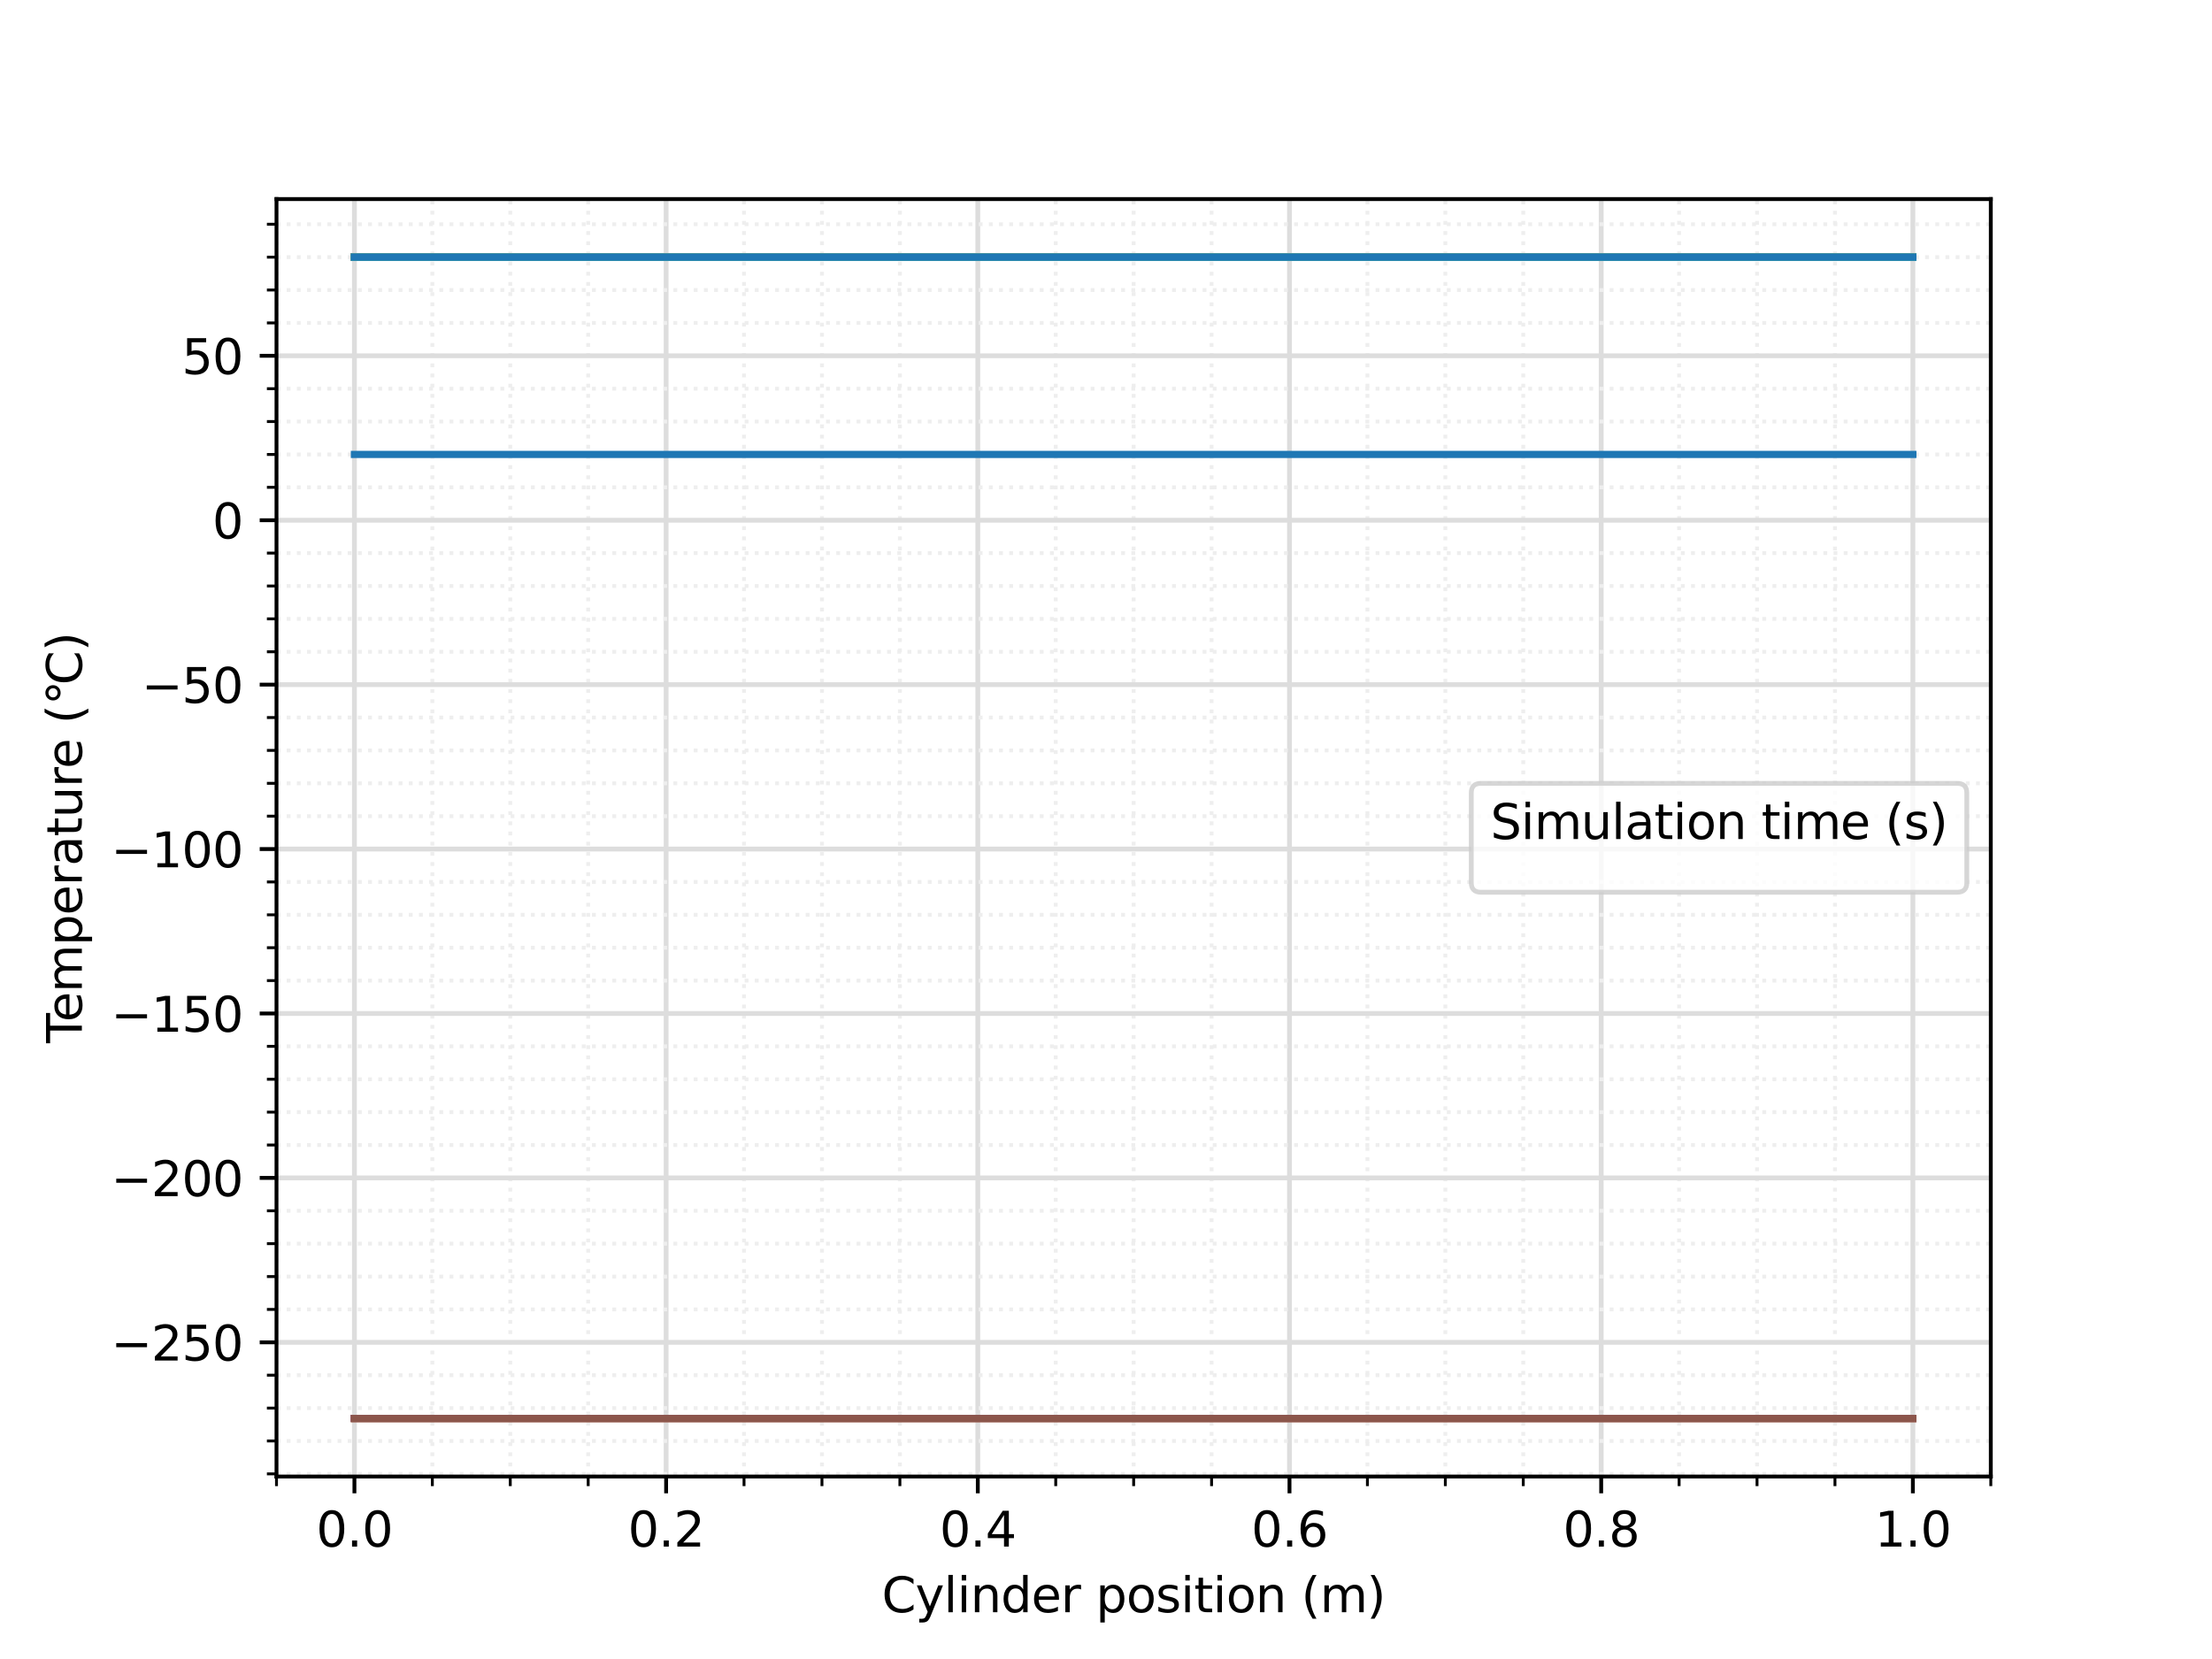 <?xml version="1.0" encoding="utf-8" standalone="no"?>
<!DOCTYPE svg PUBLIC "-//W3C//DTD SVG 1.1//EN"
  "http://www.w3.org/Graphics/SVG/1.1/DTD/svg11.dtd">
<svg xmlns:xlink="http://www.w3.org/1999/xlink" width="460.8pt" height="345.6pt" viewBox="0 0 460.8 345.6" xmlns="http://www.w3.org/2000/svg" version="1.1">
 <defs>
  <style type="text/css">*{stroke-linejoin: round; stroke-linecap: butt}</style>
 </defs>
 <g id="figure_1">
  <g id="patch_1">
   <path d="M 0 345.6 
L 460.8 345.6 
L 460.8 0 
L 0 0 
z
" style="fill: #ffffff"/>
  </g>
  <g id="axes_1">
   <g id="patch_2">
    <path d="M 57.6 307.584 
L 414.72 307.584 
L 414.72 41.472 
L 57.6 41.472 
z
" style="fill: #ffffff"/>
   </g>
   <g id="matplotlib.axis_1">
    <g id="xtick_1">
     <g id="line2d_1">
      <path d="M 73.833 307.584 
L 73.833 41.472 
" clip-path="url(#p3c53123d75)" style="fill: none; stroke: #dddddd; stroke-linecap: square"/>
     </g>
     <g id="line2d_2">
      <defs>
       <path id="m50033648a5" d="M 0 0 
L 0 3.5 
" style="stroke: #000000; stroke-width: 0.8"/>
      </defs>
      <g>
       <use xlink:href="#m50033648a5" x="73.833" y="307.584" style="stroke: #000000; stroke-width: 0.8"/>
      </g>
     </g>
     <g id="text_1">
      <!-- 0.0 -->
      <g transform="translate(65.881 322.182) scale(0.1 -0.1)">
       <defs>
        <path id="DejaVuSans-30" d="M 2034 4250 
Q 1547 4250 1301 3770 
Q 1056 3291 1056 2328 
Q 1056 1369 1301 889 
Q 1547 409 2034 409 
Q 2525 409 2770 889 
Q 3016 1369 3016 2328 
Q 3016 3291 2770 3770 
Q 2525 4250 2034 4250 
z
M 2034 4750 
Q 2819 4750 3233 4129 
Q 3647 3509 3647 2328 
Q 3647 1150 3233 529 
Q 2819 -91 2034 -91 
Q 1250 -91 836 529 
Q 422 1150 422 2328 
Q 422 3509 836 4129 
Q 1250 4750 2034 4750 
z
" transform="scale(0.016)"/>
        <path id="DejaVuSans-2e" d="M 684 794 
L 1344 794 
L 1344 0 
L 684 0 
L 684 794 
z
" transform="scale(0.016)"/>
       </defs>
       <use xlink:href="#DejaVuSans-30"/>
       <use xlink:href="#DejaVuSans-2e" transform="translate(63.623 0)"/>
       <use xlink:href="#DejaVuSans-30" transform="translate(95.41 0)"/>
      </g>
     </g>
    </g>
    <g id="xtick_2">
     <g id="line2d_3">
      <path d="M 138.764 307.584 
L 138.764 41.472 
" clip-path="url(#p3c53123d75)" style="fill: none; stroke: #dddddd; stroke-linecap: square"/>
     </g>
     <g id="line2d_4">
      <g>
       <use xlink:href="#m50033648a5" x="138.764" y="307.584" style="stroke: #000000; stroke-width: 0.8"/>
      </g>
     </g>
     <g id="text_2">
      <!-- 0.2 -->
      <g transform="translate(130.812 322.182) scale(0.1 -0.1)">
       <defs>
        <path id="DejaVuSans-32" d="M 1228 531 
L 3431 531 
L 3431 0 
L 469 0 
L 469 531 
Q 828 903 1448 1529 
Q 2069 2156 2228 2338 
Q 2531 2678 2651 2914 
Q 2772 3150 2772 3378 
Q 2772 3750 2511 3984 
Q 2250 4219 1831 4219 
Q 1534 4219 1204 4116 
Q 875 4013 500 3803 
L 500 4441 
Q 881 4594 1212 4672 
Q 1544 4750 1819 4750 
Q 2544 4750 2975 4387 
Q 3406 4025 3406 3419 
Q 3406 3131 3298 2873 
Q 3191 2616 2906 2266 
Q 2828 2175 2409 1742 
Q 1991 1309 1228 531 
z
" transform="scale(0.016)"/>
       </defs>
       <use xlink:href="#DejaVuSans-30"/>
       <use xlink:href="#DejaVuSans-2e" transform="translate(63.623 0)"/>
       <use xlink:href="#DejaVuSans-32" transform="translate(95.41 0)"/>
      </g>
     </g>
    </g>
    <g id="xtick_3">
     <g id="line2d_5">
      <path d="M 203.695 307.584 
L 203.695 41.472 
" clip-path="url(#p3c53123d75)" style="fill: none; stroke: #dddddd; stroke-linecap: square"/>
     </g>
     <g id="line2d_6">
      <g>
       <use xlink:href="#m50033648a5" x="203.695" y="307.584" style="stroke: #000000; stroke-width: 0.8"/>
      </g>
     </g>
     <g id="text_3">
      <!-- 0.4 -->
      <g transform="translate(195.743 322.182) scale(0.1 -0.1)">
       <defs>
        <path id="DejaVuSans-34" d="M 2419 4116 
L 825 1625 
L 2419 1625 
L 2419 4116 
z
M 2253 4666 
L 3047 4666 
L 3047 1625 
L 3713 1625 
L 3713 1100 
L 3047 1100 
L 3047 0 
L 2419 0 
L 2419 1100 
L 313 1100 
L 313 1709 
L 2253 4666 
z
" transform="scale(0.016)"/>
       </defs>
       <use xlink:href="#DejaVuSans-30"/>
       <use xlink:href="#DejaVuSans-2e" transform="translate(63.623 0)"/>
       <use xlink:href="#DejaVuSans-34" transform="translate(95.41 0)"/>
      </g>
     </g>
    </g>
    <g id="xtick_4">
     <g id="line2d_7">
      <path d="M 268.625 307.584 
L 268.625 41.472 
" clip-path="url(#p3c53123d75)" style="fill: none; stroke: #dddddd; stroke-linecap: square"/>
     </g>
     <g id="line2d_8">
      <g>
       <use xlink:href="#m50033648a5" x="268.625" y="307.584" style="stroke: #000000; stroke-width: 0.8"/>
      </g>
     </g>
     <g id="text_4">
      <!-- 0.6 -->
      <g transform="translate(260.674 322.182) scale(0.1 -0.1)">
       <defs>
        <path id="DejaVuSans-36" d="M 2113 2584 
Q 1688 2584 1439 2293 
Q 1191 2003 1191 1497 
Q 1191 994 1439 701 
Q 1688 409 2113 409 
Q 2538 409 2786 701 
Q 3034 994 3034 1497 
Q 3034 2003 2786 2293 
Q 2538 2584 2113 2584 
z
M 3366 4563 
L 3366 3988 
Q 3128 4100 2886 4159 
Q 2644 4219 2406 4219 
Q 1781 4219 1451 3797 
Q 1122 3375 1075 2522 
Q 1259 2794 1537 2939 
Q 1816 3084 2150 3084 
Q 2853 3084 3261 2657 
Q 3669 2231 3669 1497 
Q 3669 778 3244 343 
Q 2819 -91 2113 -91 
Q 1303 -91 875 529 
Q 447 1150 447 2328 
Q 447 3434 972 4092 
Q 1497 4750 2381 4750 
Q 2619 4750 2861 4703 
Q 3103 4656 3366 4563 
z
" transform="scale(0.016)"/>
       </defs>
       <use xlink:href="#DejaVuSans-30"/>
       <use xlink:href="#DejaVuSans-2e" transform="translate(63.623 0)"/>
       <use xlink:href="#DejaVuSans-36" transform="translate(95.41 0)"/>
      </g>
     </g>
    </g>
    <g id="xtick_5">
     <g id="line2d_9">
      <path d="M 333.556 307.584 
L 333.556 41.472 
" clip-path="url(#p3c53123d75)" style="fill: none; stroke: #dddddd; stroke-linecap: square"/>
     </g>
     <g id="line2d_10">
      <g>
       <use xlink:href="#m50033648a5" x="333.556" y="307.584" style="stroke: #000000; stroke-width: 0.8"/>
      </g>
     </g>
     <g id="text_5">
      <!-- 0.8 -->
      <g transform="translate(325.605 322.182) scale(0.1 -0.1)">
       <defs>
        <path id="DejaVuSans-38" d="M 2034 2216 
Q 1584 2216 1326 1975 
Q 1069 1734 1069 1313 
Q 1069 891 1326 650 
Q 1584 409 2034 409 
Q 2484 409 2743 651 
Q 3003 894 3003 1313 
Q 3003 1734 2745 1975 
Q 2488 2216 2034 2216 
z
M 1403 2484 
Q 997 2584 770 2862 
Q 544 3141 544 3541 
Q 544 4100 942 4425 
Q 1341 4750 2034 4750 
Q 2731 4750 3128 4425 
Q 3525 4100 3525 3541 
Q 3525 3141 3298 2862 
Q 3072 2584 2669 2484 
Q 3125 2378 3379 2068 
Q 3634 1759 3634 1313 
Q 3634 634 3220 271 
Q 2806 -91 2034 -91 
Q 1263 -91 848 271 
Q 434 634 434 1313 
Q 434 1759 690 2068 
Q 947 2378 1403 2484 
z
M 1172 3481 
Q 1172 3119 1398 2916 
Q 1625 2713 2034 2713 
Q 2441 2713 2670 2916 
Q 2900 3119 2900 3481 
Q 2900 3844 2670 4047 
Q 2441 4250 2034 4250 
Q 1625 4250 1398 4047 
Q 1172 3844 1172 3481 
z
" transform="scale(0.016)"/>
       </defs>
       <use xlink:href="#DejaVuSans-30"/>
       <use xlink:href="#DejaVuSans-2e" transform="translate(63.623 0)"/>
       <use xlink:href="#DejaVuSans-38" transform="translate(95.41 0)"/>
      </g>
     </g>
    </g>
    <g id="xtick_6">
     <g id="line2d_11">
      <path d="M 398.487 307.584 
L 398.487 41.472 
" clip-path="url(#p3c53123d75)" style="fill: none; stroke: #dddddd; stroke-linecap: square"/>
     </g>
     <g id="line2d_12">
      <g>
       <use xlink:href="#m50033648a5" x="398.487" y="307.584" style="stroke: #000000; stroke-width: 0.8"/>
      </g>
     </g>
     <g id="text_6">
      <!-- 1.0 -->
      <g transform="translate(390.536 322.182) scale(0.1 -0.1)">
       <defs>
        <path id="DejaVuSans-31" d="M 794 531 
L 1825 531 
L 1825 4091 
L 703 3866 
L 703 4441 
L 1819 4666 
L 2450 4666 
L 2450 531 
L 3481 531 
L 3481 0 
L 794 0 
L 794 531 
z
" transform="scale(0.016)"/>
       </defs>
       <use xlink:href="#DejaVuSans-31"/>
       <use xlink:href="#DejaVuSans-2e" transform="translate(63.623 0)"/>
       <use xlink:href="#DejaVuSans-30" transform="translate(95.41 0)"/>
      </g>
     </g>
    </g>
    <g id="xtick_7">
     <g id="line2d_13">
      <path d="M 57.6 307.584 
L 57.6 41.472 
" clip-path="url(#p3c53123d75)" style="fill: none; stroke-dasharray: 0.8,1.32; stroke-dashoffset: 0; stroke: #eeeeee; stroke-width: 0.8"/>
     </g>
     <g id="line2d_14">
      <defs>
       <path id="m61c06d1827" d="M 0 0 
L 0 2 
" style="stroke: #000000; stroke-width: 0.6"/>
      </defs>
      <g>
       <use xlink:href="#m61c06d1827" x="57.6" y="307.584" style="stroke: #000000; stroke-width: 0.6"/>
      </g>
     </g>
    </g>
    <g id="xtick_8">
     <g id="line2d_15">
      <path d="M 90.065 307.584 
L 90.065 41.472 
" clip-path="url(#p3c53123d75)" style="fill: none; stroke-dasharray: 0.8,1.32; stroke-dashoffset: 0; stroke: #eeeeee; stroke-width: 0.8"/>
     </g>
     <g id="line2d_16">
      <g>
       <use xlink:href="#m61c06d1827" x="90.065" y="307.584" style="stroke: #000000; stroke-width: 0.6"/>
      </g>
     </g>
    </g>
    <g id="xtick_9">
     <g id="line2d_17">
      <path d="M 106.298 307.584 
L 106.298 41.472 
" clip-path="url(#p3c53123d75)" style="fill: none; stroke-dasharray: 0.8,1.32; stroke-dashoffset: 0; stroke: #eeeeee; stroke-width: 0.8"/>
     </g>
     <g id="line2d_18">
      <g>
       <use xlink:href="#m61c06d1827" x="106.298" y="307.584" style="stroke: #000000; stroke-width: 0.6"/>
      </g>
     </g>
    </g>
    <g id="xtick_10">
     <g id="line2d_19">
      <path d="M 122.531 307.584 
L 122.531 41.472 
" clip-path="url(#p3c53123d75)" style="fill: none; stroke-dasharray: 0.8,1.32; stroke-dashoffset: 0; stroke: #eeeeee; stroke-width: 0.8"/>
     </g>
     <g id="line2d_20">
      <g>
       <use xlink:href="#m61c06d1827" x="122.531" y="307.584" style="stroke: #000000; stroke-width: 0.6"/>
      </g>
     </g>
    </g>
    <g id="xtick_11">
     <g id="line2d_21">
      <path d="M 154.996 307.584 
L 154.996 41.472 
" clip-path="url(#p3c53123d75)" style="fill: none; stroke-dasharray: 0.8,1.32; stroke-dashoffset: 0; stroke: #eeeeee; stroke-width: 0.8"/>
     </g>
     <g id="line2d_22">
      <g>
       <use xlink:href="#m61c06d1827" x="154.996" y="307.584" style="stroke: #000000; stroke-width: 0.6"/>
      </g>
     </g>
    </g>
    <g id="xtick_12">
     <g id="line2d_23">
      <path d="M 171.229 307.584 
L 171.229 41.472 
" clip-path="url(#p3c53123d75)" style="fill: none; stroke-dasharray: 0.8,1.32; stroke-dashoffset: 0; stroke: #eeeeee; stroke-width: 0.8"/>
     </g>
     <g id="line2d_24">
      <g>
       <use xlink:href="#m61c06d1827" x="171.229" y="307.584" style="stroke: #000000; stroke-width: 0.6"/>
      </g>
     </g>
    </g>
    <g id="xtick_13">
     <g id="line2d_25">
      <path d="M 187.462 307.584 
L 187.462 41.472 
" clip-path="url(#p3c53123d75)" style="fill: none; stroke-dasharray: 0.8,1.32; stroke-dashoffset: 0; stroke: #eeeeee; stroke-width: 0.8"/>
     </g>
     <g id="line2d_26">
      <g>
       <use xlink:href="#m61c06d1827" x="187.462" y="307.584" style="stroke: #000000; stroke-width: 0.6"/>
      </g>
     </g>
    </g>
    <g id="xtick_14">
     <g id="line2d_27">
      <path d="M 219.927 307.584 
L 219.927 41.472 
" clip-path="url(#p3c53123d75)" style="fill: none; stroke-dasharray: 0.8,1.32; stroke-dashoffset: 0; stroke: #eeeeee; stroke-width: 0.8"/>
     </g>
     <g id="line2d_28">
      <g>
       <use xlink:href="#m61c06d1827" x="219.927" y="307.584" style="stroke: #000000; stroke-width: 0.6"/>
      </g>
     </g>
    </g>
    <g id="xtick_15">
     <g id="line2d_29">
      <path d="M 236.16 307.584 
L 236.16 41.472 
" clip-path="url(#p3c53123d75)" style="fill: none; stroke-dasharray: 0.8,1.32; stroke-dashoffset: 0; stroke: #eeeeee; stroke-width: 0.8"/>
     </g>
     <g id="line2d_30">
      <g>
       <use xlink:href="#m61c06d1827" x="236.16" y="307.584" style="stroke: #000000; stroke-width: 0.6"/>
      </g>
     </g>
    </g>
    <g id="xtick_16">
     <g id="line2d_31">
      <path d="M 252.393 307.584 
L 252.393 41.472 
" clip-path="url(#p3c53123d75)" style="fill: none; stroke-dasharray: 0.8,1.32; stroke-dashoffset: 0; stroke: #eeeeee; stroke-width: 0.8"/>
     </g>
     <g id="line2d_32">
      <g>
       <use xlink:href="#m61c06d1827" x="252.393" y="307.584" style="stroke: #000000; stroke-width: 0.6"/>
      </g>
     </g>
    </g>
    <g id="xtick_17">
     <g id="line2d_33">
      <path d="M 284.858 307.584 
L 284.858 41.472 
" clip-path="url(#p3c53123d75)" style="fill: none; stroke-dasharray: 0.8,1.32; stroke-dashoffset: 0; stroke: #eeeeee; stroke-width: 0.8"/>
     </g>
     <g id="line2d_34">
      <g>
       <use xlink:href="#m61c06d1827" x="284.858" y="307.584" style="stroke: #000000; stroke-width: 0.6"/>
      </g>
     </g>
    </g>
    <g id="xtick_18">
     <g id="line2d_35">
      <path d="M 301.091 307.584 
L 301.091 41.472 
" clip-path="url(#p3c53123d75)" style="fill: none; stroke-dasharray: 0.8,1.32; stroke-dashoffset: 0; stroke: #eeeeee; stroke-width: 0.8"/>
     </g>
     <g id="line2d_36">
      <g>
       <use xlink:href="#m61c06d1827" x="301.091" y="307.584" style="stroke: #000000; stroke-width: 0.6"/>
      </g>
     </g>
    </g>
    <g id="xtick_19">
     <g id="line2d_37">
      <path d="M 317.324 307.584 
L 317.324 41.472 
" clip-path="url(#p3c53123d75)" style="fill: none; stroke-dasharray: 0.8,1.32; stroke-dashoffset: 0; stroke: #eeeeee; stroke-width: 0.8"/>
     </g>
     <g id="line2d_38">
      <g>
       <use xlink:href="#m61c06d1827" x="317.324" y="307.584" style="stroke: #000000; stroke-width: 0.6"/>
      </g>
     </g>
    </g>
    <g id="xtick_20">
     <g id="line2d_39">
      <path d="M 349.789 307.584 
L 349.789 41.472 
" clip-path="url(#p3c53123d75)" style="fill: none; stroke-dasharray: 0.8,1.32; stroke-dashoffset: 0; stroke: #eeeeee; stroke-width: 0.8"/>
     </g>
     <g id="line2d_40">
      <g>
       <use xlink:href="#m61c06d1827" x="349.789" y="307.584" style="stroke: #000000; stroke-width: 0.6"/>
      </g>
     </g>
    </g>
    <g id="xtick_21">
     <g id="line2d_41">
      <path d="M 366.022 307.584 
L 366.022 41.472 
" clip-path="url(#p3c53123d75)" style="fill: none; stroke-dasharray: 0.8,1.32; stroke-dashoffset: 0; stroke: #eeeeee; stroke-width: 0.8"/>
     </g>
     <g id="line2d_42">
      <g>
       <use xlink:href="#m61c06d1827" x="366.022" y="307.584" style="stroke: #000000; stroke-width: 0.6"/>
      </g>
     </g>
    </g>
    <g id="xtick_22">
     <g id="line2d_43">
      <path d="M 382.255 307.584 
L 382.255 41.472 
" clip-path="url(#p3c53123d75)" style="fill: none; stroke-dasharray: 0.8,1.32; stroke-dashoffset: 0; stroke: #eeeeee; stroke-width: 0.8"/>
     </g>
     <g id="line2d_44">
      <g>
       <use xlink:href="#m61c06d1827" x="382.255" y="307.584" style="stroke: #000000; stroke-width: 0.6"/>
      </g>
     </g>
    </g>
    <g id="xtick_23">
     <g id="line2d_45">
      <path d="M 414.72 307.584 
L 414.72 41.472 
" clip-path="url(#p3c53123d75)" style="fill: none; stroke-dasharray: 0.8,1.32; stroke-dashoffset: 0; stroke: #eeeeee; stroke-width: 0.8"/>
     </g>
     <g id="line2d_46">
      <g>
       <use xlink:href="#m61c06d1827" x="414.72" y="307.584" style="stroke: #000000; stroke-width: 0.6"/>
      </g>
     </g>
    </g>
    <g id="text_7">
     <!-- Cylinder position (m) -->
     <g transform="translate(183.701 335.861) scale(0.1 -0.1)">
      <defs>
       <path id="DejaVuSans-43" d="M 4122 4306 
L 4122 3641 
Q 3803 3938 3442 4084 
Q 3081 4231 2675 4231 
Q 1875 4231 1450 3742 
Q 1025 3253 1025 2328 
Q 1025 1406 1450 917 
Q 1875 428 2675 428 
Q 3081 428 3442 575 
Q 3803 722 4122 1019 
L 4122 359 
Q 3791 134 3420 21 
Q 3050 -91 2638 -91 
Q 1578 -91 968 557 
Q 359 1206 359 2328 
Q 359 3453 968 4101 
Q 1578 4750 2638 4750 
Q 3056 4750 3426 4639 
Q 3797 4528 4122 4306 
z
" transform="scale(0.016)"/>
       <path id="DejaVuSans-79" d="M 2059 -325 
Q 1816 -950 1584 -1140 
Q 1353 -1331 966 -1331 
L 506 -1331 
L 506 -850 
L 844 -850 
Q 1081 -850 1212 -737 
Q 1344 -625 1503 -206 
L 1606 56 
L 191 3500 
L 800 3500 
L 1894 763 
L 2988 3500 
L 3597 3500 
L 2059 -325 
z
" transform="scale(0.016)"/>
       <path id="DejaVuSans-6c" d="M 603 4863 
L 1178 4863 
L 1178 0 
L 603 0 
L 603 4863 
z
" transform="scale(0.016)"/>
       <path id="DejaVuSans-69" d="M 603 3500 
L 1178 3500 
L 1178 0 
L 603 0 
L 603 3500 
z
M 603 4863 
L 1178 4863 
L 1178 4134 
L 603 4134 
L 603 4863 
z
" transform="scale(0.016)"/>
       <path id="DejaVuSans-6e" d="M 3513 2113 
L 3513 0 
L 2938 0 
L 2938 2094 
Q 2938 2591 2744 2837 
Q 2550 3084 2163 3084 
Q 1697 3084 1428 2787 
Q 1159 2491 1159 1978 
L 1159 0 
L 581 0 
L 581 3500 
L 1159 3500 
L 1159 2956 
Q 1366 3272 1645 3428 
Q 1925 3584 2291 3584 
Q 2894 3584 3203 3211 
Q 3513 2838 3513 2113 
z
" transform="scale(0.016)"/>
       <path id="DejaVuSans-64" d="M 2906 2969 
L 2906 4863 
L 3481 4863 
L 3481 0 
L 2906 0 
L 2906 525 
Q 2725 213 2448 61 
Q 2172 -91 1784 -91 
Q 1150 -91 751 415 
Q 353 922 353 1747 
Q 353 2572 751 3078 
Q 1150 3584 1784 3584 
Q 2172 3584 2448 3432 
Q 2725 3281 2906 2969 
z
M 947 1747 
Q 947 1113 1208 752 
Q 1469 391 1925 391 
Q 2381 391 2643 752 
Q 2906 1113 2906 1747 
Q 2906 2381 2643 2742 
Q 2381 3103 1925 3103 
Q 1469 3103 1208 2742 
Q 947 2381 947 1747 
z
" transform="scale(0.016)"/>
       <path id="DejaVuSans-65" d="M 3597 1894 
L 3597 1613 
L 953 1613 
Q 991 1019 1311 708 
Q 1631 397 2203 397 
Q 2534 397 2845 478 
Q 3156 559 3463 722 
L 3463 178 
Q 3153 47 2828 -22 
Q 2503 -91 2169 -91 
Q 1331 -91 842 396 
Q 353 884 353 1716 
Q 353 2575 817 3079 
Q 1281 3584 2069 3584 
Q 2775 3584 3186 3129 
Q 3597 2675 3597 1894 
z
M 3022 2063 
Q 3016 2534 2758 2815 
Q 2500 3097 2075 3097 
Q 1594 3097 1305 2825 
Q 1016 2553 972 2059 
L 3022 2063 
z
" transform="scale(0.016)"/>
       <path id="DejaVuSans-72" d="M 2631 2963 
Q 2534 3019 2420 3045 
Q 2306 3072 2169 3072 
Q 1681 3072 1420 2755 
Q 1159 2438 1159 1844 
L 1159 0 
L 581 0 
L 581 3500 
L 1159 3500 
L 1159 2956 
Q 1341 3275 1631 3429 
Q 1922 3584 2338 3584 
Q 2397 3584 2469 3576 
Q 2541 3569 2628 3553 
L 2631 2963 
z
" transform="scale(0.016)"/>
       <path id="DejaVuSans-20" transform="scale(0.016)"/>
       <path id="DejaVuSans-70" d="M 1159 525 
L 1159 -1331 
L 581 -1331 
L 581 3500 
L 1159 3500 
L 1159 2969 
Q 1341 3281 1617 3432 
Q 1894 3584 2278 3584 
Q 2916 3584 3314 3078 
Q 3713 2572 3713 1747 
Q 3713 922 3314 415 
Q 2916 -91 2278 -91 
Q 1894 -91 1617 61 
Q 1341 213 1159 525 
z
M 3116 1747 
Q 3116 2381 2855 2742 
Q 2594 3103 2138 3103 
Q 1681 3103 1420 2742 
Q 1159 2381 1159 1747 
Q 1159 1113 1420 752 
Q 1681 391 2138 391 
Q 2594 391 2855 752 
Q 3116 1113 3116 1747 
z
" transform="scale(0.016)"/>
       <path id="DejaVuSans-6f" d="M 1959 3097 
Q 1497 3097 1228 2736 
Q 959 2375 959 1747 
Q 959 1119 1226 758 
Q 1494 397 1959 397 
Q 2419 397 2687 759 
Q 2956 1122 2956 1747 
Q 2956 2369 2687 2733 
Q 2419 3097 1959 3097 
z
M 1959 3584 
Q 2709 3584 3137 3096 
Q 3566 2609 3566 1747 
Q 3566 888 3137 398 
Q 2709 -91 1959 -91 
Q 1206 -91 779 398 
Q 353 888 353 1747 
Q 353 2609 779 3096 
Q 1206 3584 1959 3584 
z
" transform="scale(0.016)"/>
       <path id="DejaVuSans-73" d="M 2834 3397 
L 2834 2853 
Q 2591 2978 2328 3040 
Q 2066 3103 1784 3103 
Q 1356 3103 1142 2972 
Q 928 2841 928 2578 
Q 928 2378 1081 2264 
Q 1234 2150 1697 2047 
L 1894 2003 
Q 2506 1872 2764 1633 
Q 3022 1394 3022 966 
Q 3022 478 2636 193 
Q 2250 -91 1575 -91 
Q 1294 -91 989 -36 
Q 684 19 347 128 
L 347 722 
Q 666 556 975 473 
Q 1284 391 1588 391 
Q 1994 391 2212 530 
Q 2431 669 2431 922 
Q 2431 1156 2273 1281 
Q 2116 1406 1581 1522 
L 1381 1569 
Q 847 1681 609 1914 
Q 372 2147 372 2553 
Q 372 3047 722 3315 
Q 1072 3584 1716 3584 
Q 2034 3584 2315 3537 
Q 2597 3491 2834 3397 
z
" transform="scale(0.016)"/>
       <path id="DejaVuSans-74" d="M 1172 4494 
L 1172 3500 
L 2356 3500 
L 2356 3053 
L 1172 3053 
L 1172 1153 
Q 1172 725 1289 603 
Q 1406 481 1766 481 
L 2356 481 
L 2356 0 
L 1766 0 
Q 1100 0 847 248 
Q 594 497 594 1153 
L 594 3053 
L 172 3053 
L 172 3500 
L 594 3500 
L 594 4494 
L 1172 4494 
z
" transform="scale(0.016)"/>
       <path id="DejaVuSans-28" d="M 1984 4856 
Q 1566 4138 1362 3434 
Q 1159 2731 1159 2009 
Q 1159 1288 1364 580 
Q 1569 -128 1984 -844 
L 1484 -844 
Q 1016 -109 783 600 
Q 550 1309 550 2009 
Q 550 2706 781 3412 
Q 1013 4119 1484 4856 
L 1984 4856 
z
" transform="scale(0.016)"/>
       <path id="DejaVuSans-6d" d="M 3328 2828 
Q 3544 3216 3844 3400 
Q 4144 3584 4550 3584 
Q 5097 3584 5394 3201 
Q 5691 2819 5691 2113 
L 5691 0 
L 5113 0 
L 5113 2094 
Q 5113 2597 4934 2840 
Q 4756 3084 4391 3084 
Q 3944 3084 3684 2787 
Q 3425 2491 3425 1978 
L 3425 0 
L 2847 0 
L 2847 2094 
Q 2847 2600 2669 2842 
Q 2491 3084 2119 3084 
Q 1678 3084 1418 2786 
Q 1159 2488 1159 1978 
L 1159 0 
L 581 0 
L 581 3500 
L 1159 3500 
L 1159 2956 
Q 1356 3278 1631 3431 
Q 1906 3584 2284 3584 
Q 2666 3584 2933 3390 
Q 3200 3197 3328 2828 
z
" transform="scale(0.016)"/>
       <path id="DejaVuSans-29" d="M 513 4856 
L 1013 4856 
Q 1481 4119 1714 3412 
Q 1947 2706 1947 2009 
Q 1947 1309 1714 600 
Q 1481 -109 1013 -844 
L 513 -844 
Q 928 -128 1133 580 
Q 1338 1288 1338 2009 
Q 1338 2731 1133 3434 
Q 928 4138 513 4856 
z
" transform="scale(0.016)"/>
      </defs>
      <use xlink:href="#DejaVuSans-43"/>
      <use xlink:href="#DejaVuSans-79" transform="translate(69.824 0)"/>
      <use xlink:href="#DejaVuSans-6c" transform="translate(129.004 0)"/>
      <use xlink:href="#DejaVuSans-69" transform="translate(156.787 0)"/>
      <use xlink:href="#DejaVuSans-6e" transform="translate(184.57 0)"/>
      <use xlink:href="#DejaVuSans-64" transform="translate(247.949 0)"/>
      <use xlink:href="#DejaVuSans-65" transform="translate(311.426 0)"/>
      <use xlink:href="#DejaVuSans-72" transform="translate(372.949 0)"/>
      <use xlink:href="#DejaVuSans-20" transform="translate(414.062 0)"/>
      <use xlink:href="#DejaVuSans-70" transform="translate(445.85 0)"/>
      <use xlink:href="#DejaVuSans-6f" transform="translate(509.326 0)"/>
      <use xlink:href="#DejaVuSans-73" transform="translate(570.508 0)"/>
      <use xlink:href="#DejaVuSans-69" transform="translate(622.607 0)"/>
      <use xlink:href="#DejaVuSans-74" transform="translate(650.391 0)"/>
      <use xlink:href="#DejaVuSans-69" transform="translate(689.6 0)"/>
      <use xlink:href="#DejaVuSans-6f" transform="translate(717.383 0)"/>
      <use xlink:href="#DejaVuSans-6e" transform="translate(778.564 0)"/>
      <use xlink:href="#DejaVuSans-20" transform="translate(841.943 0)"/>
      <use xlink:href="#DejaVuSans-28" transform="translate(873.73 0)"/>
      <use xlink:href="#DejaVuSans-6d" transform="translate(912.744 0)"/>
      <use xlink:href="#DejaVuSans-29" transform="translate(1010.156 0)"/>
     </g>
    </g>
   </g>
   <g id="matplotlib.axis_2">
    <g id="ytick_1">
     <g id="line2d_47">
      <path d="M 57.6 279.629 
L 414.72 279.629 
" clip-path="url(#p3c53123d75)" style="fill: none; stroke: #dddddd; stroke-linecap: square"/>
     </g>
     <g id="line2d_48">
      <defs>
       <path id="m84a62e5e37" d="M 0 0 
L -3.5 0 
" style="stroke: #000000; stroke-width: 0.8"/>
      </defs>
      <g>
       <use xlink:href="#m84a62e5e37" x="57.6" y="279.629" style="stroke: #000000; stroke-width: 0.8"/>
      </g>
     </g>
     <g id="text_8">
      <!-- −250 -->
      <g transform="translate(23.133 283.429) scale(0.1 -0.1)">
       <defs>
        <path id="DejaVuSans-2212" d="M 678 2272 
L 4684 2272 
L 4684 1741 
L 678 1741 
L 678 2272 
z
" transform="scale(0.016)"/>
        <path id="DejaVuSans-35" d="M 691 4666 
L 3169 4666 
L 3169 4134 
L 1269 4134 
L 1269 2991 
Q 1406 3038 1543 3061 
Q 1681 3084 1819 3084 
Q 2600 3084 3056 2656 
Q 3513 2228 3513 1497 
Q 3513 744 3044 326 
Q 2575 -91 1722 -91 
Q 1428 -91 1123 -41 
Q 819 9 494 109 
L 494 744 
Q 775 591 1075 516 
Q 1375 441 1709 441 
Q 2250 441 2565 725 
Q 2881 1009 2881 1497 
Q 2881 1984 2565 2268 
Q 2250 2553 1709 2553 
Q 1456 2553 1204 2497 
Q 953 2441 691 2322 
L 691 4666 
z
" transform="scale(0.016)"/>
       </defs>
       <use xlink:href="#DejaVuSans-2212"/>
       <use xlink:href="#DejaVuSans-32" transform="translate(83.789 0)"/>
       <use xlink:href="#DejaVuSans-35" transform="translate(147.412 0)"/>
       <use xlink:href="#DejaVuSans-30" transform="translate(211.035 0)"/>
      </g>
     </g>
    </g>
    <g id="ytick_2">
     <g id="line2d_49">
      <path d="M 57.6 245.378 
L 414.72 245.378 
" clip-path="url(#p3c53123d75)" style="fill: none; stroke: #dddddd; stroke-linecap: square"/>
     </g>
     <g id="line2d_50">
      <g>
       <use xlink:href="#m84a62e5e37" x="57.6" y="245.378" style="stroke: #000000; stroke-width: 0.8"/>
      </g>
     </g>
     <g id="text_9">
      <!-- −200 -->
      <g transform="translate(23.133 249.177) scale(0.1 -0.1)">
       <use xlink:href="#DejaVuSans-2212"/>
       <use xlink:href="#DejaVuSans-32" transform="translate(83.789 0)"/>
       <use xlink:href="#DejaVuSans-30" transform="translate(147.412 0)"/>
       <use xlink:href="#DejaVuSans-30" transform="translate(211.035 0)"/>
      </g>
     </g>
    </g>
    <g id="ytick_3">
     <g id="line2d_51">
      <path d="M 57.6 211.126 
L 414.72 211.126 
" clip-path="url(#p3c53123d75)" style="fill: none; stroke: #dddddd; stroke-linecap: square"/>
     </g>
     <g id="line2d_52">
      <g>
       <use xlink:href="#m84a62e5e37" x="57.6" y="211.126" style="stroke: #000000; stroke-width: 0.8"/>
      </g>
     </g>
     <g id="text_10">
      <!-- −150 -->
      <g transform="translate(23.133 214.925) scale(0.1 -0.1)">
       <use xlink:href="#DejaVuSans-2212"/>
       <use xlink:href="#DejaVuSans-31" transform="translate(83.789 0)"/>
       <use xlink:href="#DejaVuSans-35" transform="translate(147.412 0)"/>
       <use xlink:href="#DejaVuSans-30" transform="translate(211.035 0)"/>
      </g>
     </g>
    </g>
    <g id="ytick_4">
     <g id="line2d_53">
      <path d="M 57.6 176.874 
L 414.72 176.874 
" clip-path="url(#p3c53123d75)" style="fill: none; stroke: #dddddd; stroke-linecap: square"/>
     </g>
     <g id="line2d_54">
      <g>
       <use xlink:href="#m84a62e5e37" x="57.6" y="176.874" style="stroke: #000000; stroke-width: 0.8"/>
      </g>
     </g>
     <g id="text_11">
      <!-- −100 -->
      <g transform="translate(23.133 180.673) scale(0.1 -0.1)">
       <use xlink:href="#DejaVuSans-2212"/>
       <use xlink:href="#DejaVuSans-31" transform="translate(83.789 0)"/>
       <use xlink:href="#DejaVuSans-30" transform="translate(147.412 0)"/>
       <use xlink:href="#DejaVuSans-30" transform="translate(211.035 0)"/>
      </g>
     </g>
    </g>
    <g id="ytick_5">
     <g id="line2d_55">
      <path d="M 57.6 142.623 
L 414.72 142.623 
" clip-path="url(#p3c53123d75)" style="fill: none; stroke: #dddddd; stroke-linecap: square"/>
     </g>
     <g id="line2d_56">
      <g>
       <use xlink:href="#m84a62e5e37" x="57.6" y="142.623" style="stroke: #000000; stroke-width: 0.8"/>
      </g>
     </g>
     <g id="text_12">
      <!-- −50 -->
      <g transform="translate(29.495 146.422) scale(0.1 -0.1)">
       <use xlink:href="#DejaVuSans-2212"/>
       <use xlink:href="#DejaVuSans-35" transform="translate(83.789 0)"/>
       <use xlink:href="#DejaVuSans-30" transform="translate(147.412 0)"/>
      </g>
     </g>
    </g>
    <g id="ytick_6">
     <g id="line2d_57">
      <path d="M 57.6 108.371 
L 414.72 108.371 
" clip-path="url(#p3c53123d75)" style="fill: none; stroke: #dddddd; stroke-linecap: square"/>
     </g>
     <g id="line2d_58">
      <g>
       <use xlink:href="#m84a62e5e37" x="57.6" y="108.371" style="stroke: #000000; stroke-width: 0.8"/>
      </g>
     </g>
     <g id="text_13">
      <!-- 0 -->
      <g transform="translate(44.237 112.17) scale(0.1 -0.1)">
       <use xlink:href="#DejaVuSans-30"/>
      </g>
     </g>
    </g>
    <g id="ytick_7">
     <g id="line2d_59">
      <path d="M 57.6 74.119 
L 414.72 74.119 
" clip-path="url(#p3c53123d75)" style="fill: none; stroke: #dddddd; stroke-linecap: square"/>
     </g>
     <g id="line2d_60">
      <g>
       <use xlink:href="#m84a62e5e37" x="57.6" y="74.119" style="stroke: #000000; stroke-width: 0.8"/>
      </g>
     </g>
     <g id="text_14">
      <!-- 50 -->
      <g transform="translate(37.875 77.918) scale(0.1 -0.1)">
       <use xlink:href="#DejaVuSans-35"/>
       <use xlink:href="#DejaVuSans-30" transform="translate(63.623 0)"/>
      </g>
     </g>
    </g>
    <g id="ytick_8">
     <g id="line2d_61">
      <path d="M 57.6 307.031 
L 414.72 307.031 
" clip-path="url(#p3c53123d75)" style="fill: none; stroke-dasharray: 0.8,1.32; stroke-dashoffset: 0; stroke: #eeeeee; stroke-width: 0.8"/>
     </g>
     <g id="line2d_62">
      <defs>
       <path id="mc44e6b3d71" d="M 0 0 
L -2 0 
" style="stroke: #000000; stroke-width: 0.6"/>
      </defs>
      <g>
       <use xlink:href="#mc44e6b3d71" x="57.6" y="307.031" style="stroke: #000000; stroke-width: 0.6"/>
      </g>
     </g>
    </g>
    <g id="ytick_9">
     <g id="line2d_63">
      <path d="M 57.6 300.18 
L 414.72 300.18 
" clip-path="url(#p3c53123d75)" style="fill: none; stroke-dasharray: 0.8,1.32; stroke-dashoffset: 0; stroke: #eeeeee; stroke-width: 0.8"/>
     </g>
     <g id="line2d_64">
      <g>
       <use xlink:href="#mc44e6b3d71" x="57.6" y="300.18" style="stroke: #000000; stroke-width: 0.6"/>
      </g>
     </g>
    </g>
    <g id="ytick_10">
     <g id="line2d_65">
      <path d="M 57.6 293.33 
L 414.72 293.33 
" clip-path="url(#p3c53123d75)" style="fill: none; stroke-dasharray: 0.8,1.32; stroke-dashoffset: 0; stroke: #eeeeee; stroke-width: 0.8"/>
     </g>
     <g id="line2d_66">
      <g>
       <use xlink:href="#mc44e6b3d71" x="57.6" y="293.33" style="stroke: #000000; stroke-width: 0.6"/>
      </g>
     </g>
    </g>
    <g id="ytick_11">
     <g id="line2d_67">
      <path d="M 57.6 286.48 
L 414.72 286.48 
" clip-path="url(#p3c53123d75)" style="fill: none; stroke-dasharray: 0.8,1.32; stroke-dashoffset: 0; stroke: #eeeeee; stroke-width: 0.8"/>
     </g>
     <g id="line2d_68">
      <g>
       <use xlink:href="#mc44e6b3d71" x="57.6" y="286.48" style="stroke: #000000; stroke-width: 0.6"/>
      </g>
     </g>
    </g>
    <g id="ytick_12">
     <g id="line2d_69">
      <path d="M 57.6 272.779 
L 414.72 272.779 
" clip-path="url(#p3c53123d75)" style="fill: none; stroke-dasharray: 0.8,1.32; stroke-dashoffset: 0; stroke: #eeeeee; stroke-width: 0.8"/>
     </g>
     <g id="line2d_70">
      <g>
       <use xlink:href="#mc44e6b3d71" x="57.6" y="272.779" style="stroke: #000000; stroke-width: 0.6"/>
      </g>
     </g>
    </g>
    <g id="ytick_13">
     <g id="line2d_71">
      <path d="M 57.6 265.929 
L 414.72 265.929 
" clip-path="url(#p3c53123d75)" style="fill: none; stroke-dasharray: 0.8,1.32; stroke-dashoffset: 0; stroke: #eeeeee; stroke-width: 0.8"/>
     </g>
     <g id="line2d_72">
      <g>
       <use xlink:href="#mc44e6b3d71" x="57.6" y="265.929" style="stroke: #000000; stroke-width: 0.6"/>
      </g>
     </g>
    </g>
    <g id="ytick_14">
     <g id="line2d_73">
      <path d="M 57.6 259.078 
L 414.72 259.078 
" clip-path="url(#p3c53123d75)" style="fill: none; stroke-dasharray: 0.8,1.32; stroke-dashoffset: 0; stroke: #eeeeee; stroke-width: 0.8"/>
     </g>
     <g id="line2d_74">
      <g>
       <use xlink:href="#mc44e6b3d71" x="57.6" y="259.078" style="stroke: #000000; stroke-width: 0.6"/>
      </g>
     </g>
    </g>
    <g id="ytick_15">
     <g id="line2d_75">
      <path d="M 57.6 252.228 
L 414.72 252.228 
" clip-path="url(#p3c53123d75)" style="fill: none; stroke-dasharray: 0.8,1.32; stroke-dashoffset: 0; stroke: #eeeeee; stroke-width: 0.8"/>
     </g>
     <g id="line2d_76">
      <g>
       <use xlink:href="#mc44e6b3d71" x="57.6" y="252.228" style="stroke: #000000; stroke-width: 0.6"/>
      </g>
     </g>
    </g>
    <g id="ytick_16">
     <g id="line2d_77">
      <path d="M 57.6 238.527 
L 414.72 238.527 
" clip-path="url(#p3c53123d75)" style="fill: none; stroke-dasharray: 0.8,1.32; stroke-dashoffset: 0; stroke: #eeeeee; stroke-width: 0.8"/>
     </g>
     <g id="line2d_78">
      <g>
       <use xlink:href="#mc44e6b3d71" x="57.6" y="238.527" style="stroke: #000000; stroke-width: 0.6"/>
      </g>
     </g>
    </g>
    <g id="ytick_17">
     <g id="line2d_79">
      <path d="M 57.6 231.677 
L 414.72 231.677 
" clip-path="url(#p3c53123d75)" style="fill: none; stroke-dasharray: 0.8,1.32; stroke-dashoffset: 0; stroke: #eeeeee; stroke-width: 0.8"/>
     </g>
     <g id="line2d_80">
      <g>
       <use xlink:href="#mc44e6b3d71" x="57.6" y="231.677" style="stroke: #000000; stroke-width: 0.6"/>
      </g>
     </g>
    </g>
    <g id="ytick_18">
     <g id="line2d_81">
      <path d="M 57.6 224.827 
L 414.72 224.827 
" clip-path="url(#p3c53123d75)" style="fill: none; stroke-dasharray: 0.8,1.32; stroke-dashoffset: 0; stroke: #eeeeee; stroke-width: 0.8"/>
     </g>
     <g id="line2d_82">
      <g>
       <use xlink:href="#mc44e6b3d71" x="57.6" y="224.827" style="stroke: #000000; stroke-width: 0.6"/>
      </g>
     </g>
    </g>
    <g id="ytick_19">
     <g id="line2d_83">
      <path d="M 57.6 217.976 
L 414.72 217.976 
" clip-path="url(#p3c53123d75)" style="fill: none; stroke-dasharray: 0.8,1.32; stroke-dashoffset: 0; stroke: #eeeeee; stroke-width: 0.8"/>
     </g>
     <g id="line2d_84">
      <g>
       <use xlink:href="#mc44e6b3d71" x="57.6" y="217.976" style="stroke: #000000; stroke-width: 0.6"/>
      </g>
     </g>
    </g>
    <g id="ytick_20">
     <g id="line2d_85">
      <path d="M 57.6 204.276 
L 414.72 204.276 
" clip-path="url(#p3c53123d75)" style="fill: none; stroke-dasharray: 0.8,1.32; stroke-dashoffset: 0; stroke: #eeeeee; stroke-width: 0.8"/>
     </g>
     <g id="line2d_86">
      <g>
       <use xlink:href="#mc44e6b3d71" x="57.6" y="204.276" style="stroke: #000000; stroke-width: 0.6"/>
      </g>
     </g>
    </g>
    <g id="ytick_21">
     <g id="line2d_87">
      <path d="M 57.6 197.425 
L 414.72 197.425 
" clip-path="url(#p3c53123d75)" style="fill: none; stroke-dasharray: 0.8,1.32; stroke-dashoffset: 0; stroke: #eeeeee; stroke-width: 0.8"/>
     </g>
     <g id="line2d_88">
      <g>
       <use xlink:href="#mc44e6b3d71" x="57.6" y="197.425" style="stroke: #000000; stroke-width: 0.6"/>
      </g>
     </g>
    </g>
    <g id="ytick_22">
     <g id="line2d_89">
      <path d="M 57.6 190.575 
L 414.72 190.575 
" clip-path="url(#p3c53123d75)" style="fill: none; stroke-dasharray: 0.8,1.32; stroke-dashoffset: 0; stroke: #eeeeee; stroke-width: 0.8"/>
     </g>
     <g id="line2d_90">
      <g>
       <use xlink:href="#mc44e6b3d71" x="57.6" y="190.575" style="stroke: #000000; stroke-width: 0.6"/>
      </g>
     </g>
    </g>
    <g id="ytick_23">
     <g id="line2d_91">
      <path d="M 57.6 183.725 
L 414.72 183.725 
" clip-path="url(#p3c53123d75)" style="fill: none; stroke-dasharray: 0.8,1.32; stroke-dashoffset: 0; stroke: #eeeeee; stroke-width: 0.8"/>
     </g>
     <g id="line2d_92">
      <g>
       <use xlink:href="#mc44e6b3d71" x="57.6" y="183.725" style="stroke: #000000; stroke-width: 0.6"/>
      </g>
     </g>
    </g>
    <g id="ytick_24">
     <g id="line2d_93">
      <path d="M 57.6 170.024 
L 414.72 170.024 
" clip-path="url(#p3c53123d75)" style="fill: none; stroke-dasharray: 0.8,1.32; stroke-dashoffset: 0; stroke: #eeeeee; stroke-width: 0.8"/>
     </g>
     <g id="line2d_94">
      <g>
       <use xlink:href="#mc44e6b3d71" x="57.6" y="170.024" style="stroke: #000000; stroke-width: 0.6"/>
      </g>
     </g>
    </g>
    <g id="ytick_25">
     <g id="line2d_95">
      <path d="M 57.6 163.174 
L 414.72 163.174 
" clip-path="url(#p3c53123d75)" style="fill: none; stroke-dasharray: 0.8,1.32; stroke-dashoffset: 0; stroke: #eeeeee; stroke-width: 0.8"/>
     </g>
     <g id="line2d_96">
      <g>
       <use xlink:href="#mc44e6b3d71" x="57.6" y="163.174" style="stroke: #000000; stroke-width: 0.6"/>
      </g>
     </g>
    </g>
    <g id="ytick_26">
     <g id="line2d_97">
      <path d="M 57.6 156.323 
L 414.72 156.323 
" clip-path="url(#p3c53123d75)" style="fill: none; stroke-dasharray: 0.8,1.32; stroke-dashoffset: 0; stroke: #eeeeee; stroke-width: 0.8"/>
     </g>
     <g id="line2d_98">
      <g>
       <use xlink:href="#mc44e6b3d71" x="57.6" y="156.323" style="stroke: #000000; stroke-width: 0.6"/>
      </g>
     </g>
    </g>
    <g id="ytick_27">
     <g id="line2d_99">
      <path d="M 57.6 149.473 
L 414.72 149.473 
" clip-path="url(#p3c53123d75)" style="fill: none; stroke-dasharray: 0.8,1.32; stroke-dashoffset: 0; stroke: #eeeeee; stroke-width: 0.8"/>
     </g>
     <g id="line2d_100">
      <g>
       <use xlink:href="#mc44e6b3d71" x="57.6" y="149.473" style="stroke: #000000; stroke-width: 0.6"/>
      </g>
     </g>
    </g>
    <g id="ytick_28">
     <g id="line2d_101">
      <path d="M 57.6 135.772 
L 414.72 135.772 
" clip-path="url(#p3c53123d75)" style="fill: none; stroke-dasharray: 0.8,1.32; stroke-dashoffset: 0; stroke: #eeeeee; stroke-width: 0.8"/>
     </g>
     <g id="line2d_102">
      <g>
       <use xlink:href="#mc44e6b3d71" x="57.6" y="135.772" style="stroke: #000000; stroke-width: 0.6"/>
      </g>
     </g>
    </g>
    <g id="ytick_29">
     <g id="line2d_103">
      <path d="M 57.6 128.922 
L 414.72 128.922 
" clip-path="url(#p3c53123d75)" style="fill: none; stroke-dasharray: 0.8,1.32; stroke-dashoffset: 0; stroke: #eeeeee; stroke-width: 0.8"/>
     </g>
     <g id="line2d_104">
      <g>
       <use xlink:href="#mc44e6b3d71" x="57.6" y="128.922" style="stroke: #000000; stroke-width: 0.6"/>
      </g>
     </g>
    </g>
    <g id="ytick_30">
     <g id="line2d_105">
      <path d="M 57.6 122.071 
L 414.72 122.071 
" clip-path="url(#p3c53123d75)" style="fill: none; stroke-dasharray: 0.8,1.32; stroke-dashoffset: 0; stroke: #eeeeee; stroke-width: 0.8"/>
     </g>
     <g id="line2d_106">
      <g>
       <use xlink:href="#mc44e6b3d71" x="57.6" y="122.071" style="stroke: #000000; stroke-width: 0.6"/>
      </g>
     </g>
    </g>
    <g id="ytick_31">
     <g id="line2d_107">
      <path d="M 57.6 115.221 
L 414.72 115.221 
" clip-path="url(#p3c53123d75)" style="fill: none; stroke-dasharray: 0.8,1.32; stroke-dashoffset: 0; stroke: #eeeeee; stroke-width: 0.8"/>
     </g>
     <g id="line2d_108">
      <g>
       <use xlink:href="#mc44e6b3d71" x="57.6" y="115.221" style="stroke: #000000; stroke-width: 0.6"/>
      </g>
     </g>
    </g>
    <g id="ytick_32">
     <g id="line2d_109">
      <path d="M 57.6 101.52 
L 414.72 101.52 
" clip-path="url(#p3c53123d75)" style="fill: none; stroke-dasharray: 0.8,1.32; stroke-dashoffset: 0; stroke: #eeeeee; stroke-width: 0.8"/>
     </g>
     <g id="line2d_110">
      <g>
       <use xlink:href="#mc44e6b3d71" x="57.6" y="101.52" style="stroke: #000000; stroke-width: 0.6"/>
      </g>
     </g>
    </g>
    <g id="ytick_33">
     <g id="line2d_111">
      <path d="M 57.6 94.67 
L 414.72 94.67 
" clip-path="url(#p3c53123d75)" style="fill: none; stroke-dasharray: 0.8,1.32; stroke-dashoffset: 0; stroke: #eeeeee; stroke-width: 0.8"/>
     </g>
     <g id="line2d_112">
      <g>
       <use xlink:href="#mc44e6b3d71" x="57.6" y="94.67" style="stroke: #000000; stroke-width: 0.6"/>
      </g>
     </g>
    </g>
    <g id="ytick_34">
     <g id="line2d_113">
      <path d="M 57.6 87.82 
L 414.72 87.82 
" clip-path="url(#p3c53123d75)" style="fill: none; stroke-dasharray: 0.8,1.32; stroke-dashoffset: 0; stroke: #eeeeee; stroke-width: 0.8"/>
     </g>
     <g id="line2d_114">
      <g>
       <use xlink:href="#mc44e6b3d71" x="57.6" y="87.82" style="stroke: #000000; stroke-width: 0.6"/>
      </g>
     </g>
    </g>
    <g id="ytick_35">
     <g id="line2d_115">
      <path d="M 57.6 80.969 
L 414.72 80.969 
" clip-path="url(#p3c53123d75)" style="fill: none; stroke-dasharray: 0.8,1.32; stroke-dashoffset: 0; stroke: #eeeeee; stroke-width: 0.8"/>
     </g>
     <g id="line2d_116">
      <g>
       <use xlink:href="#mc44e6b3d71" x="57.6" y="80.969" style="stroke: #000000; stroke-width: 0.6"/>
      </g>
     </g>
    </g>
    <g id="ytick_36">
     <g id="line2d_117">
      <path d="M 57.6 67.269 
L 414.72 67.269 
" clip-path="url(#p3c53123d75)" style="fill: none; stroke-dasharray: 0.8,1.32; stroke-dashoffset: 0; stroke: #eeeeee; stroke-width: 0.8"/>
     </g>
     <g id="line2d_118">
      <g>
       <use xlink:href="#mc44e6b3d71" x="57.6" y="67.269" style="stroke: #000000; stroke-width: 0.6"/>
      </g>
     </g>
    </g>
    <g id="ytick_37">
     <g id="line2d_119">
      <path d="M 57.6 60.418 
L 414.72 60.418 
" clip-path="url(#p3c53123d75)" style="fill: none; stroke-dasharray: 0.8,1.32; stroke-dashoffset: 0; stroke: #eeeeee; stroke-width: 0.8"/>
     </g>
     <g id="line2d_120">
      <g>
       <use xlink:href="#mc44e6b3d71" x="57.6" y="60.418" style="stroke: #000000; stroke-width: 0.6"/>
      </g>
     </g>
    </g>
    <g id="ytick_38">
     <g id="line2d_121">
      <path d="M 57.6 53.568 
L 414.72 53.568 
" clip-path="url(#p3c53123d75)" style="fill: none; stroke-dasharray: 0.8,1.32; stroke-dashoffset: 0; stroke: #eeeeee; stroke-width: 0.8"/>
     </g>
     <g id="line2d_122">
      <g>
       <use xlink:href="#mc44e6b3d71" x="57.6" y="53.568" style="stroke: #000000; stroke-width: 0.6"/>
      </g>
     </g>
    </g>
    <g id="ytick_39">
     <g id="line2d_123">
      <path d="M 57.6 46.718 
L 414.72 46.718 
" clip-path="url(#p3c53123d75)" style="fill: none; stroke-dasharray: 0.8,1.32; stroke-dashoffset: 0; stroke: #eeeeee; stroke-width: 0.8"/>
     </g>
     <g id="line2d_124">
      <g>
       <use xlink:href="#mc44e6b3d71" x="57.6" y="46.718" style="stroke: #000000; stroke-width: 0.6"/>
      </g>
     </g>
    </g>
    <g id="text_15">
     <!-- Temperature (℃) -->
     <g transform="translate(17.053 217.304) rotate(-90) scale(0.1 -0.1)">
      <defs>
       <path id="DejaVuSans-54" d="M -19 4666 
L 3928 4666 
L 3928 4134 
L 2272 4134 
L 2272 0 
L 1638 0 
L 1638 4134 
L -19 4134 
L -19 4666 
z
" transform="scale(0.016)"/>
       <path id="DejaVuSans-61" d="M 2194 1759 
Q 1497 1759 1228 1600 
Q 959 1441 959 1056 
Q 959 750 1161 570 
Q 1363 391 1709 391 
Q 2188 391 2477 730 
Q 2766 1069 2766 1631 
L 2766 1759 
L 2194 1759 
z
M 3341 1997 
L 3341 0 
L 2766 0 
L 2766 531 
Q 2569 213 2275 61 
Q 1981 -91 1556 -91 
Q 1019 -91 701 211 
Q 384 513 384 1019 
Q 384 1609 779 1909 
Q 1175 2209 1959 2209 
L 2766 2209 
L 2766 2266 
Q 2766 2663 2505 2880 
Q 2244 3097 1772 3097 
Q 1472 3097 1187 3025 
Q 903 2953 641 2809 
L 641 3341 
Q 956 3463 1253 3523 
Q 1550 3584 1831 3584 
Q 2591 3584 2966 3190 
Q 3341 2797 3341 1997 
z
" transform="scale(0.016)"/>
       <path id="DejaVuSans-75" d="M 544 1381 
L 544 3500 
L 1119 3500 
L 1119 1403 
Q 1119 906 1312 657 
Q 1506 409 1894 409 
Q 2359 409 2629 706 
Q 2900 1003 2900 1516 
L 2900 3500 
L 3475 3500 
L 3475 0 
L 2900 0 
L 2900 538 
Q 2691 219 2414 64 
Q 2138 -91 1772 -91 
Q 1169 -91 856 284 
Q 544 659 544 1381 
z
M 1991 3584 
L 1991 3584 
z
" transform="scale(0.016)"/>
       <path id="DejaVuSans-2103" d="M 1600 4347 
Q 1350 4347 1178 4173 
Q 1006 4000 1006 3750 
Q 1006 3503 1178 3333 
Q 1350 3163 1600 3163 
Q 1850 3163 2022 3333 
Q 2194 3503 2194 3750 
Q 2194 3997 2020 4172 
Q 1847 4347 1600 4347 
z
M 1600 4750 
Q 1800 4750 1984 4673 
Q 2169 4597 2303 4453 
Q 2447 4313 2519 4134 
Q 2591 3956 2591 3750 
Q 2591 3338 2302 3052 
Q 2013 2766 1594 2766 
Q 1172 2766 890 3047 
Q 609 3328 609 3750 
Q 609 4169 896 4459 
Q 1184 4750 1600 4750 
z
M 6738 4306 
L 6738 3641 
Q 6419 3938 6058 4084 
Q 5697 4231 5291 4231 
Q 4491 4231 4066 3742 
Q 3641 3253 3641 2328 
Q 3641 1406 4066 917 
Q 4491 428 5291 428 
Q 5697 428 6058 575 
Q 6419 722 6738 1019 
L 6738 359 
Q 6407 134 6036 21 
Q 5666 -91 5254 -91 
Q 4194 -91 3584 557 
Q 2975 1206 2975 2328 
Q 2975 3453 3584 4101 
Q 4194 4750 5254 4750 
Q 5672 4750 6042 4639 
Q 6413 4528 6738 4306 
z
" transform="scale(0.016)"/>
      </defs>
      <use xlink:href="#DejaVuSans-54"/>
      <use xlink:href="#DejaVuSans-65" transform="translate(44.084 0)"/>
      <use xlink:href="#DejaVuSans-6d" transform="translate(105.607 0)"/>
      <use xlink:href="#DejaVuSans-70" transform="translate(203.02 0)"/>
      <use xlink:href="#DejaVuSans-65" transform="translate(266.496 0)"/>
      <use xlink:href="#DejaVuSans-72" transform="translate(328.02 0)"/>
      <use xlink:href="#DejaVuSans-61" transform="translate(369.133 0)"/>
      <use xlink:href="#DejaVuSans-74" transform="translate(430.412 0)"/>
      <use xlink:href="#DejaVuSans-75" transform="translate(469.621 0)"/>
      <use xlink:href="#DejaVuSans-72" transform="translate(533 0)"/>
      <use xlink:href="#DejaVuSans-65" transform="translate(571.863 0)"/>
      <use xlink:href="#DejaVuSans-20" transform="translate(633.387 0)"/>
      <use xlink:href="#DejaVuSans-28" transform="translate(665.174 0)"/>
      <use xlink:href="#DejaVuSans-2103" transform="translate(704.188 0)"/>
      <use xlink:href="#DejaVuSans-29" transform="translate(816.492 0)"/>
     </g>
    </g>
   </g>
   <g id="line2d_125">
    <path d="M 73.833 94.67 
L 109.905 94.67 
L 145.978 94.67 
L 182.051 94.67 
L 218.124 94.67 
L 254.196 94.67 
L 290.269 94.67 
L 326.342 94.67 
L 362.415 94.67 
L 398.487 94.67 
" clip-path="url(#p3c53123d75)" style="fill: none; stroke: #1f77b4; stroke-width: 1.5; stroke-linecap: square"/>
   </g>
   <g id="line2d_126">
    <path d="M 73.833 53.568 
L 109.905 53.568 
L 145.978 53.568 
L 182.051 53.568 
L 218.124 53.568 
L 254.196 53.568 
L 290.269 53.568 
L 326.342 53.568 
L 362.415 53.568 
L 398.487 53.568 
" clip-path="url(#p3c53123d75)" style="fill: none; stroke: #ff7f0e; stroke-width: 1.5; stroke-linecap: square"/>
   </g>
   <g id="line2d_127">
    <path d="M 73.833 53.568 
L 109.905 53.568 
L 145.978 53.568 
L 182.051 53.568 
L 218.124 53.568 
L 254.196 53.568 
L 290.269 53.568 
L 326.342 53.568 
L 362.415 53.568 
L 398.487 53.568 
" clip-path="url(#p3c53123d75)" style="fill: none; stroke: #2ca02c; stroke-width: 1.5; stroke-linecap: square"/>
   </g>
   <g id="line2d_128">
    <path d="M 73.833 53.568 
L 109.905 53.568 
L 145.978 53.568 
L 182.051 53.568 
L 218.124 53.568 
L 254.196 53.568 
L 290.269 53.568 
L 326.342 53.568 
L 362.415 53.568 
L 398.487 53.568 
" clip-path="url(#p3c53123d75)" style="fill: none; stroke: #d62728; stroke-width: 1.5; stroke-linecap: square"/>
   </g>
   <g id="line2d_129">
    <path d="M 73.833 53.568 
L 109.905 53.568 
L 145.978 53.568 
L 182.051 53.568 
L 218.124 53.568 
L 254.196 53.568 
L 290.269 53.568 
L 326.342 53.568 
L 362.415 53.568 
L 398.487 53.568 
" clip-path="url(#p3c53123d75)" style="fill: none; stroke: #9467bd; stroke-width: 1.5; stroke-linecap: square"/>
   </g>
   <g id="line2d_130">
    <path d="M 73.833 53.568 
L 109.905 53.568 
L 145.978 53.568 
L 182.051 53.568 
L 218.124 53.568 
L 254.196 53.568 
L 290.269 53.568 
L 326.342 53.568 
L 362.415 53.568 
L 398.487 53.568 
" clip-path="url(#p3c53123d75)" style="fill: none; stroke: #8c564b; stroke-width: 1.5; stroke-linecap: square"/>
   </g>
   <g id="line2d_131">
    <path d="M 73.833 53.568 
L 109.905 53.568 
L 145.978 53.568 
L 182.051 53.568 
L 218.124 53.568 
L 254.196 53.568 
L 290.269 53.568 
L 326.342 53.568 
L 362.415 53.568 
L 398.487 53.568 
" clip-path="url(#p3c53123d75)" style="fill: none; stroke: #e377c2; stroke-width: 1.5; stroke-linecap: square"/>
   </g>
   <g id="line2d_132">
    <path d="M 73.833 53.568 
L 109.905 53.568 
L 145.978 53.568 
L 182.051 53.568 
L 218.124 53.568 
L 254.196 53.568 
L 290.269 53.568 
L 326.342 53.568 
L 362.415 53.568 
L 398.487 53.568 
" clip-path="url(#p3c53123d75)" style="fill: none; stroke: #7f7f7f; stroke-width: 1.5; stroke-linecap: square"/>
   </g>
   <g id="line2d_133">
    <path d="M 73.833 53.568 
L 109.905 53.568 
L 145.978 53.568 
L 182.051 53.568 
L 218.124 53.568 
L 254.196 53.568 
L 290.269 53.568 
L 326.342 53.568 
L 362.415 53.568 
L 398.487 53.568 
" clip-path="url(#p3c53123d75)" style="fill: none; stroke: #bcbd22; stroke-width: 1.5; stroke-linecap: square"/>
   </g>
   <g id="line2d_134">
    <path d="M 73.833 53.568 
L 109.905 53.568 
L 145.978 53.568 
L 182.051 53.568 
L 218.124 53.568 
L 254.196 53.568 
L 290.269 53.568 
L 326.342 53.568 
L 362.415 53.568 
L 398.487 53.568 
" clip-path="url(#p3c53123d75)" style="fill: none; stroke: #17becf; stroke-width: 1.5; stroke-linecap: square"/>
   </g>
   <g id="line2d_135">
    <path d="M 73.833 53.568 
L 109.905 53.568 
L 145.978 53.568 
L 182.051 53.568 
L 218.124 53.568 
L 254.196 53.568 
L 290.269 53.568 
L 326.342 53.568 
L 362.415 53.568 
L 398.487 53.568 
" clip-path="url(#p3c53123d75)" style="fill: none; stroke: #1f77b4; stroke-width: 1.5; stroke-linecap: square"/>
   </g>
   <g id="line2d_136">
    <path d="M 73.833 295.488 
L 109.905 295.488 
L 145.978 295.488 
L 182.051 295.488 
L 218.124 295.488 
L 254.196 295.488 
L 290.269 295.488 
L 326.342 295.488 
L 362.415 295.488 
L 398.487 295.488 
" clip-path="url(#p3c53123d75)" style="fill: none; stroke: #ff7f0e; stroke-width: 1.5; stroke-linecap: square"/>
   </g>
   <g id="line2d_137">
    <path d="M 73.833 295.488 
L 109.905 295.488 
L 145.978 295.488 
L 182.051 295.488 
L 218.124 295.488 
L 254.196 295.488 
L 290.269 295.488 
L 326.342 295.488 
L 362.415 295.488 
L 398.487 295.488 
" clip-path="url(#p3c53123d75)" style="fill: none; stroke: #2ca02c; stroke-width: 1.5; stroke-linecap: square"/>
   </g>
   <g id="line2d_138">
    <path d="M 73.833 295.488 
L 109.905 295.488 
L 145.978 295.488 
L 182.051 295.488 
L 218.124 295.488 
L 254.196 295.488 
L 290.269 295.488 
L 326.342 295.488 
L 362.415 295.488 
L 398.487 295.488 
" clip-path="url(#p3c53123d75)" style="fill: none; stroke: #d62728; stroke-width: 1.5; stroke-linecap: square"/>
   </g>
   <g id="line2d_139">
    <path d="M 73.833 295.488 
L 109.905 295.488 
L 145.978 295.488 
L 182.051 295.488 
L 218.124 295.488 
L 254.196 295.488 
L 290.269 295.488 
L 326.342 295.488 
L 362.415 295.488 
L 398.487 295.488 
" clip-path="url(#p3c53123d75)" style="fill: none; stroke: #9467bd; stroke-width: 1.5; stroke-linecap: square"/>
   </g>
   <g id="line2d_140">
    <path d="M 73.833 295.488 
L 109.905 295.488 
L 145.978 295.488 
L 182.051 295.488 
L 218.124 295.488 
L 254.196 295.488 
L 290.269 295.488 
L 326.342 295.488 
L 362.415 295.488 
L 398.487 295.488 
" clip-path="url(#p3c53123d75)" style="fill: none; stroke: #8c564b; stroke-width: 1.5; stroke-linecap: square"/>
   </g>
   <g id="patch_3">
    <path d="M 57.6 307.584 
L 57.6 41.472 
" style="fill: none; stroke: #000000; stroke-width: 0.8; stroke-linejoin: miter; stroke-linecap: square"/>
   </g>
   <g id="patch_4">
    <path d="M 414.72 307.584 
L 414.72 41.472 
" style="fill: none; stroke: #000000; stroke-width: 0.8; stroke-linejoin: miter; stroke-linecap: square"/>
   </g>
   <g id="patch_5">
    <path d="M 57.6 307.584 
L 414.72 307.584 
" style="fill: none; stroke: #000000; stroke-width: 0.8; stroke-linejoin: miter; stroke-linecap: square"/>
   </g>
   <g id="patch_6">
    <path d="M 57.6 41.472 
L 414.72 41.472 
" style="fill: none; stroke: #000000; stroke-width: 0.8; stroke-linejoin: miter; stroke-linecap: square"/>
   </g>
   <g id="legend_1">
    <g id="patch_7">
     <path d="M 308.493 185.867 
L 407.72 185.867 
Q 409.72 185.867 409.72 183.867 
L 409.72 165.189 
Q 409.72 163.189 407.72 163.189 
L 308.493 163.189 
Q 306.493 163.189 306.493 165.189 
L 306.493 183.867 
Q 306.493 185.867 308.493 185.867 
z
" style="fill: #ffffff; opacity: 0.8; stroke: #cccccc; stroke-linejoin: miter"/>
    </g>
    <g id="text_16">
     <!-- Simulation time (s) -->
     <g transform="translate(310.493 174.787) scale(0.1 -0.1)">
      <defs>
       <path id="DejaVuSans-53" d="M 3425 4513 
L 3425 3897 
Q 3066 4069 2747 4153 
Q 2428 4238 2131 4238 
Q 1616 4238 1336 4038 
Q 1056 3838 1056 3469 
Q 1056 3159 1242 3001 
Q 1428 2844 1947 2747 
L 2328 2669 
Q 3034 2534 3370 2195 
Q 3706 1856 3706 1288 
Q 3706 609 3251 259 
Q 2797 -91 1919 -91 
Q 1588 -91 1214 -16 
Q 841 59 441 206 
L 441 856 
Q 825 641 1194 531 
Q 1563 422 1919 422 
Q 2459 422 2753 634 
Q 3047 847 3047 1241 
Q 3047 1584 2836 1778 
Q 2625 1972 2144 2069 
L 1759 2144 
Q 1053 2284 737 2584 
Q 422 2884 422 3419 
Q 422 4038 858 4394 
Q 1294 4750 2059 4750 
Q 2388 4750 2728 4690 
Q 3069 4631 3425 4513 
z
" transform="scale(0.016)"/>
      </defs>
      <use xlink:href="#DejaVuSans-53"/>
      <use xlink:href="#DejaVuSans-69" transform="translate(63.477 0)"/>
      <use xlink:href="#DejaVuSans-6d" transform="translate(91.26 0)"/>
      <use xlink:href="#DejaVuSans-75" transform="translate(188.672 0)"/>
      <use xlink:href="#DejaVuSans-6c" transform="translate(252.051 0)"/>
      <use xlink:href="#DejaVuSans-61" transform="translate(279.834 0)"/>
      <use xlink:href="#DejaVuSans-74" transform="translate(341.113 0)"/>
      <use xlink:href="#DejaVuSans-69" transform="translate(380.322 0)"/>
      <use xlink:href="#DejaVuSans-6f" transform="translate(408.105 0)"/>
      <use xlink:href="#DejaVuSans-6e" transform="translate(469.287 0)"/>
      <use xlink:href="#DejaVuSans-20" transform="translate(532.666 0)"/>
      <use xlink:href="#DejaVuSans-74" transform="translate(564.453 0)"/>
      <use xlink:href="#DejaVuSans-69" transform="translate(603.662 0)"/>
      <use xlink:href="#DejaVuSans-6d" transform="translate(631.445 0)"/>
      <use xlink:href="#DejaVuSans-65" transform="translate(728.857 0)"/>
      <use xlink:href="#DejaVuSans-20" transform="translate(790.381 0)"/>
      <use xlink:href="#DejaVuSans-28" transform="translate(822.168 0)"/>
      <use xlink:href="#DejaVuSans-73" transform="translate(861.182 0)"/>
      <use xlink:href="#DejaVuSans-29" transform="translate(913.281 0)"/>
     </g>
    </g>
   </g>
  </g>
 </g>
 <defs>
  <clipPath id="p3c53123d75">
   <rect x="57.6" y="41.472" width="357.12" height="266.112"/>
  </clipPath>
 </defs>
</svg>
